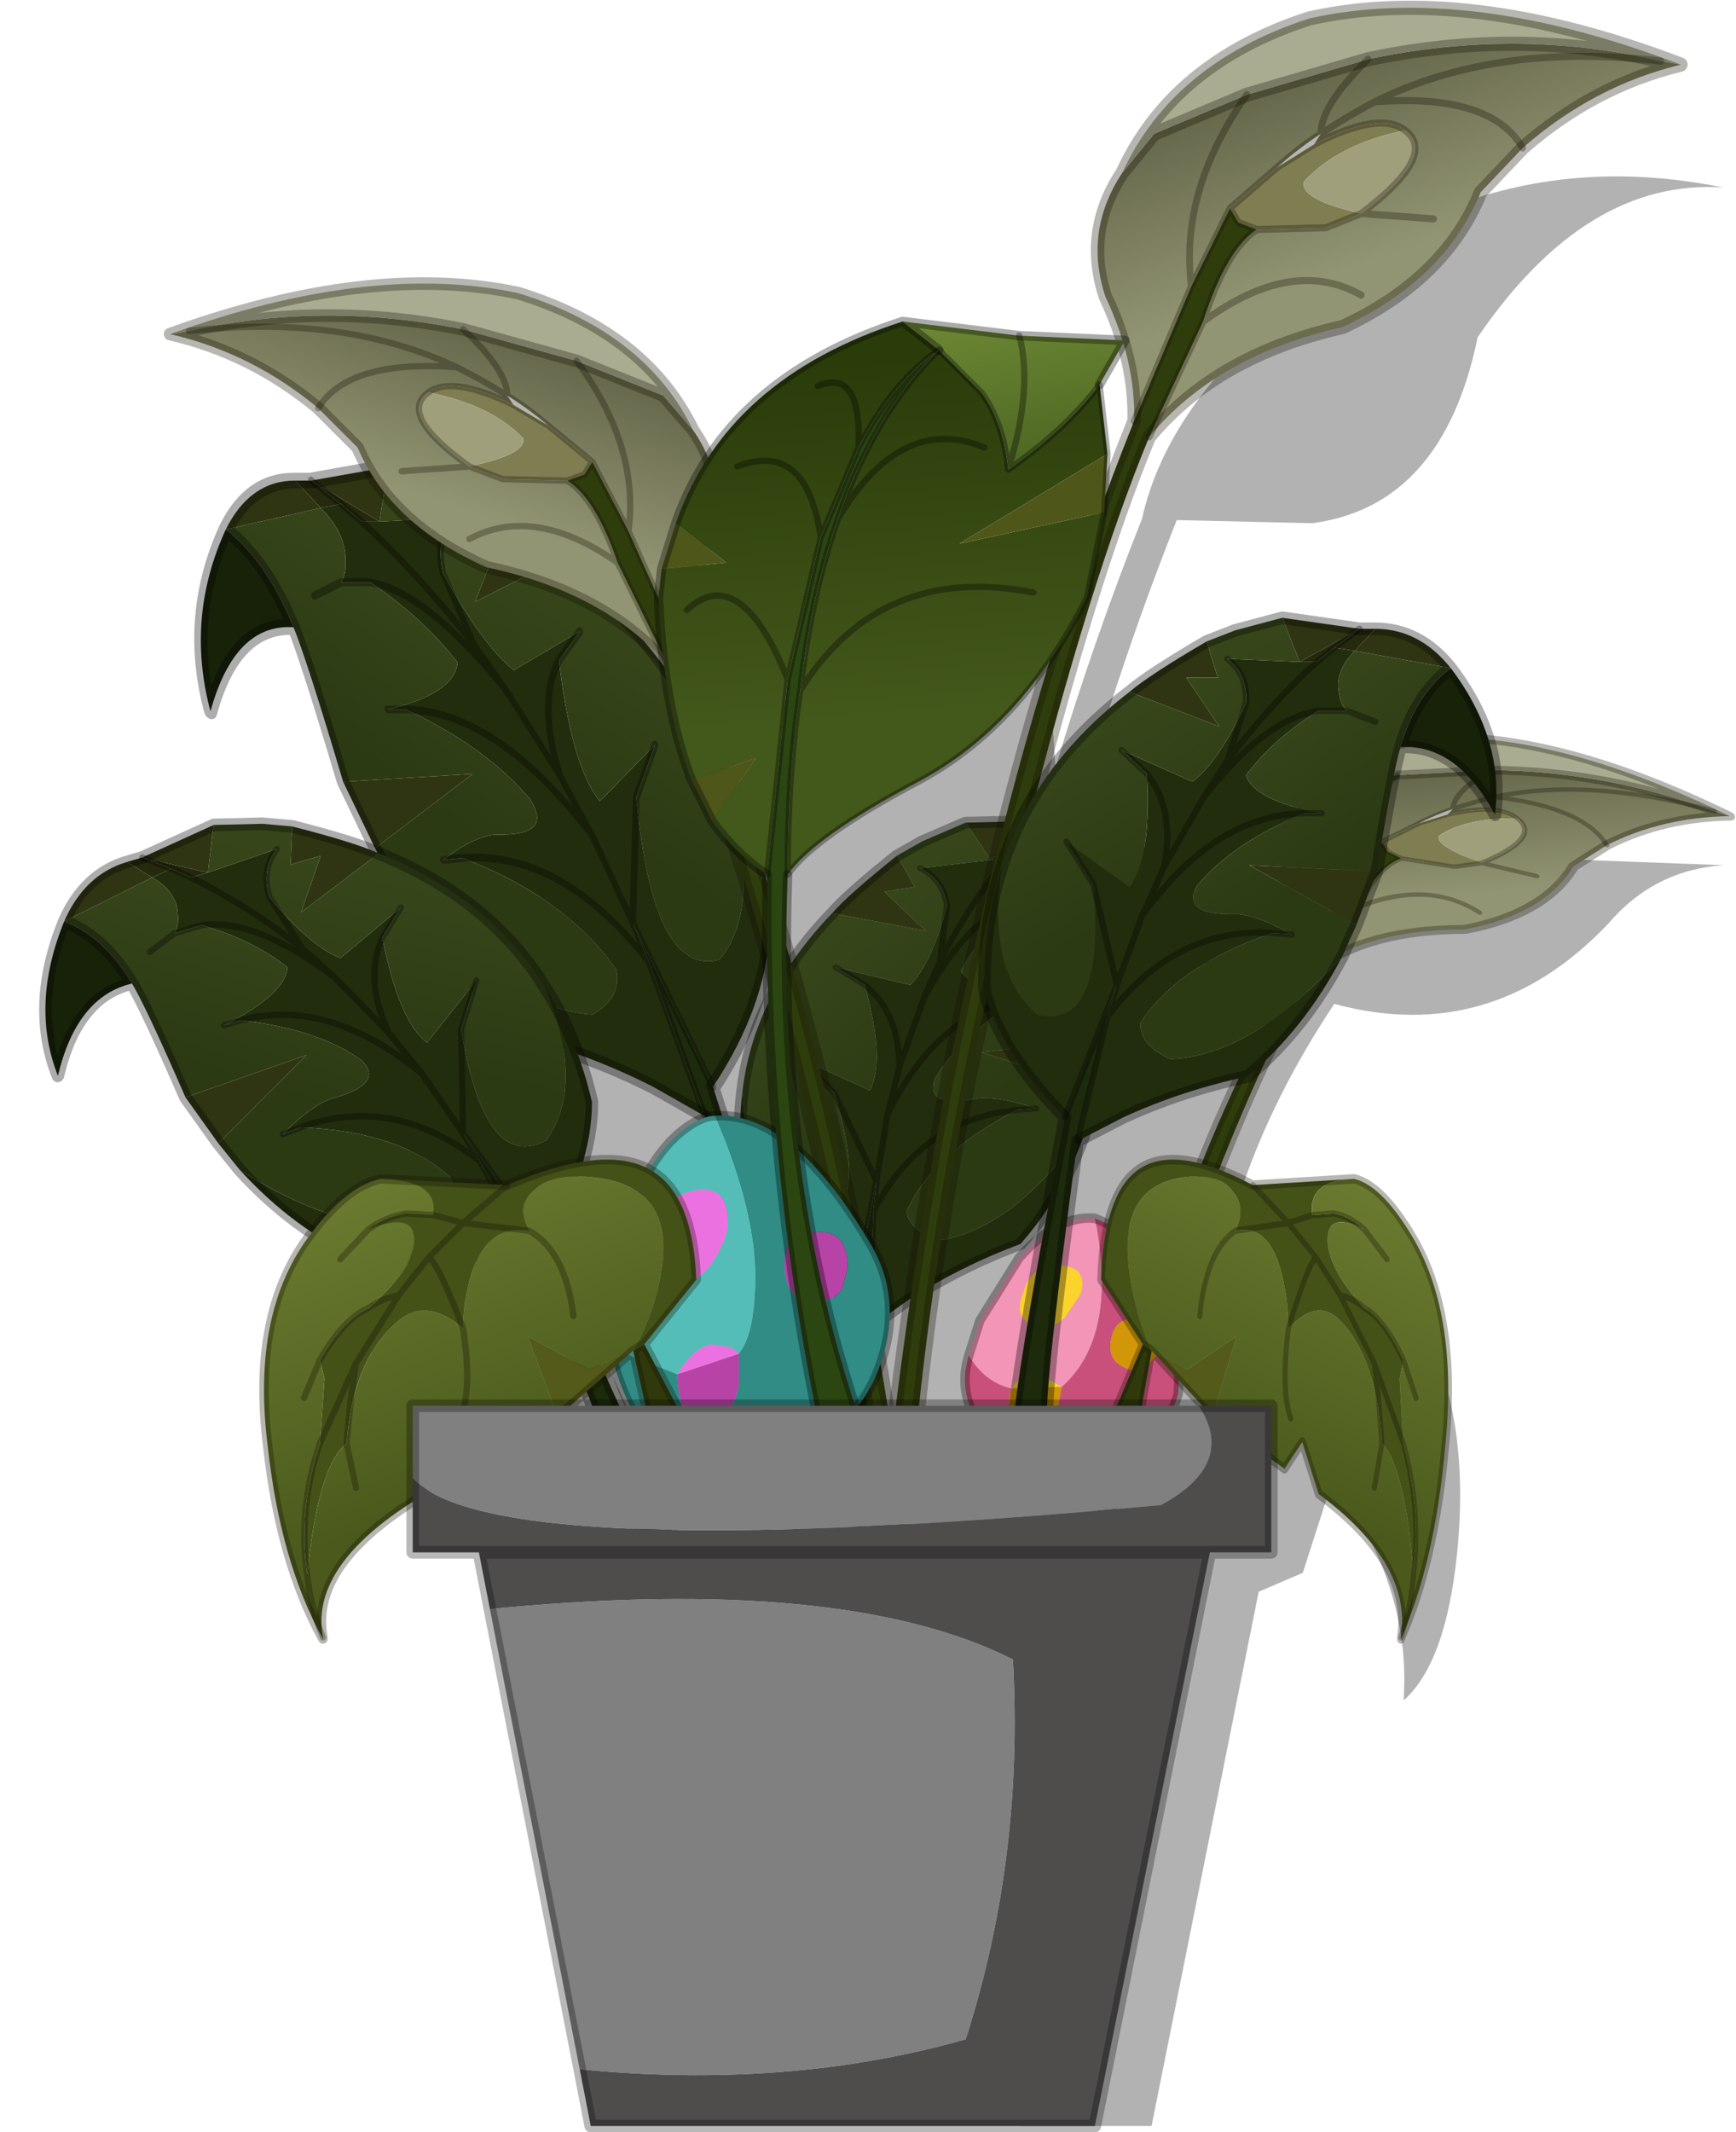 <?xml version="1.0" encoding="UTF-8" standalone="no"?>
<svg xmlns:xlink="http://www.w3.org/1999/xlink" height="67.65px" width="55.1px" xmlns="http://www.w3.org/2000/svg">
  <g transform="matrix(1.0, 0.0, 0.0, 1.0, 26.6, 67.45)">
    <use height="61.85" transform="matrix(1.0, 0.0, 0.0, 1.0, -14.8, -61.85)" width="42.9" xlink:href="#decoration20-shape0"/>
    <use height="26.2" transform="matrix(-1.025, 0.0, 0.204, 1.241, -4.436, -52.948)" width="16.65" xlink:href="#decoration20-sprite0"/>
    <use height="26.2" transform="matrix(-0.961, 0.283, 0.247, 0.968, -10.607, -44.25)" width="16.65" xlink:href="#decoration20-sprite0"/>
    <use height="41.95" transform="matrix(-0.816, -0.146, -0.029, 0.684, 28.519, -42.758)" width="24.0" xlink:href="#decoration20-sprite1"/>
    <use height="26.2" transform="matrix(0.967, -0.153, 0.193, 0.907, -5.332, -40.101)" width="16.65" xlink:href="#decoration20-sprite0"/>
    <use height="41.95" transform="matrix(-1.068, 0.0, 0.0, 1.125, 26.964, -67.425)" width="24.0" xlink:href="#decoration20-sprite1"/>
    <use height="41.95" transform="matrix(1.0, 0.0, 0.0, 1.0, -21.4, -58.65)" width="24.0" xlink:href="#decoration20-sprite1"/>
    <use height="8.3" transform="matrix(1.0, 0.0, 0.0, 1.0, 3.9, -28.95)" width="7.15" xlink:href="#decoration20-shape3"/>
    <use height="15.5" transform="matrix(-0.803, 0.0, 0.0, 1.0, 19.47, -30.8)" width="14.0" xlink:href="#decoration20-sprite2"/>
    <use height="26.2" transform="matrix(1.0, 0.0, 0.0, 1.0, 4.45, -48.1)" width="16.65" xlink:href="#decoration20-sprite0"/>
    <use height="36.9" transform="matrix(1.0, 0.0, 0.0, 1.0, -7.45, -57.5)" width="16.7" xlink:href="#decoration20-shape5"/>
    <use height="15.5" transform="matrix(1.0, 0.0, 0.0, 1.0, -18.35, -30.8)" width="14.0" xlink:href="#decoration20-sprite2"/>
    <use height="23.25" id="decoration20-Couleur0_48230C" filter="url(#decoration20-filter0)" transform="matrix(1.0, 0.0, 0.0, 1.0, -13.7, -23.05)" width="27.65" xlink:href="#decoration20-sprite3"/>
  </g>
  <defs>
    <g id="decoration20-shape0" transform="matrix(1.0, 0.0, 0.0, 1.0, 14.8, 61.85)">
      <path d="M28.1 -61.5 Q23.75 -61.8 20.3 -56.75 19.2 -51.4 15.05 -50.85 L10.75 -50.95 Q8.35 -44.9 6.8 -38.55 L20.15 -40.3 28.1 -40.0 Q25.9 -39.85 24.45 -38.15 20.75 -34.25 15.75 -35.6 13.85 -32.75 12.85 -29.85 20.55 -27.25 19.65 -18.2 19.3 -14.7 17.95 -13.5 18.2 -17.15 15.7 -20.5 L14.75 -17.55 13.35 -16.95 9.95 0.0 5.8 0.0 8.2 -15.25 -14.8 -24.3 Q-12.95 -44.15 6.6 -47.85 L6.9 -43.1 Q8.1 -47.1 9.65 -51.0 10.45 -54.6 14.4 -57.8 20.5 -63.05 28.1 -61.5" fill="#000000" fill-opacity="0.302" fill-rule="evenodd" stroke="none"/>
    </g>
    <g id="decoration20-sprite0" transform="matrix(1.0, 0.0, 0.0, 1.0, 0.2, 0.2)">
      <use height="26.2" transform="matrix(1.0, 0.0, 0.0, 1.0, -0.2, -0.2)" width="16.65" xlink:href="#decoration20-shape1"/>
    </g>
    <g id="decoration20-shape1" transform="matrix(1.0, 0.0, 0.0, 1.0, 0.2, 0.2)">
      <path d="M11.9 0.4 L12.4 0.4 11.75 1.1 11.1 1.0 11.9 0.4" fill="#262a0d" fill-rule="evenodd" stroke="none"/>
      <path d="M11.1 1.0 L11.75 1.1 Q11.1 1.75 11.25 2.45 11.3 2.8 11.5 3.0 L10.6 3.0 Q9.15 3.9 8.3 5.05 8.55 5.85 10.7 6.25 L10.15 6.25 Q7.85 7.2 6.75 8.55 6.2 9.5 8.0 9.45 8.7 9.5 9.75 10.1 L9.15 10.05 Q6.15 11.05 4.95 12.9 4.9 13.6 5.9 14.05 8.5 13.95 11.35 10.8 10.15 13.1 8.35 14.6 6.25 15.05 4.4 15.9 L2.95 16.65 3.9 12.7 4.2 11.7 2.55 15.9 Q0.5 13.85 0.0 11.9 -0.05 9.8 0.55 7.95 0.05 11.3 1.7 12.65 3.85 13.1 3.45 8.5 L2.6 7.15 4.6 8.6 Q5.3 7.7 5.15 5.0 L4.35 4.25 6.6 5.25 Q7.45 4.6 8.3 2.75 8.35 1.85 7.7 1.35 L10.0 1.45 10.55 1.45 11.1 1.0 M10.55 1.45 Q9.0 2.85 7.7 4.6 L8.3 2.75 7.7 4.6 Q9.0 2.85 10.55 1.45 M10.6 3.0 Q8.9 3.25 6.95 5.75 L7.7 4.6 6.95 5.75 Q8.9 3.25 10.6 3.0 M6.95 5.75 L5.7 7.95 Q6.05 6.1 5.15 5.0 6.05 6.1 5.7 7.95 L6.95 5.75 M5.7 7.95 L5.3 8.85 5.0 9.5 4.2 11.7 3.45 8.5 4.2 11.7 5.0 9.5 5.3 8.85 5.7 7.95 M5.0 9.5 Q7.3 6.3 10.15 6.25 7.3 6.3 5.0 9.5 M9.15 10.05 Q6.05 9.85 3.9 12.7 6.05 9.85 9.15 10.05" fill="#222d0e" fill-rule="evenodd" stroke="none"/>
      <path d="M11.9 0.4 L11.1 1.0 10.55 1.45 10.0 1.45 11.9 0.4" fill="#25290c" fill-rule="evenodd" stroke="none"/>
      <path d="M11.75 1.1 L12.4 0.4 Q13.8 0.4 14.8 1.65 L11.75 1.1 M12.45 8.1 L11.8 9.8 8.4 7.9 12.45 8.1 M4.6 2.4 Q5.25 1.85 7.05 0.8 L7.4 1.95 6.4 1.95 7.45 3.5 4.6 2.4 M9.45 0.05 L11.9 0.4 10.0 1.45 9.45 0.05" fill="#2f3512" fill-rule="evenodd" stroke="none"/>
      <path d="M13.2 4.15 Q12.95 5.0 12.45 8.1 L8.4 7.9 11.8 9.8 11.35 10.8 Q8.5 13.95 5.9 14.05 4.9 13.6 4.95 12.9 6.15 11.05 9.15 10.05 L9.75 10.1 Q8.7 9.5 8.0 9.45 6.2 9.5 6.75 8.55 7.85 7.2 10.15 6.25 L10.7 6.25 Q8.55 5.85 8.3 5.05 9.15 3.9 10.6 3.0 L11.5 3.0 Q11.3 2.8 11.25 2.45 11.1 1.75 11.75 1.1 L14.8 1.65 Q13.7 2.45 13.2 4.15 M12.4 3.35 L11.5 3.0 12.4 3.35" fill="url(#decoration20-gradient0)" fill-rule="evenodd" stroke="none"/>
      <path d="M14.8 1.65 Q16.5 3.9 16.2 6.3 15.0 4.05 13.2 4.15 13.7 2.45 14.8 1.65" fill="#172209" fill-rule="evenodd" stroke="none"/>
      <path d="M0.55 7.95 Q1.55 4.75 4.6 2.4 L7.45 3.5 6.4 1.95 7.4 1.95 7.05 0.8 7.95 0.45 9.45 0.05 10.0 1.45 7.7 1.35 Q8.35 1.85 8.3 2.75 7.45 4.6 6.6 5.25 L4.35 4.25 5.15 5.0 Q5.3 7.7 4.6 8.6 L2.6 7.15 3.45 8.5 Q3.85 13.1 1.7 12.65 0.05 11.3 0.55 7.95" fill="url(#decoration20-gradient1)" fill-rule="evenodd" stroke="none"/>
      <path d="M2.95 16.65 Q1.85 24.85 2.0 25.5 L0.9 25.8 Q0.95 24.7 1.75 20.2 L2.55 15.9 4.2 11.7 3.9 12.7 2.95 16.65" fill="#1d2a0c" fill-rule="evenodd" stroke="none"/>
      <path d="M11.9 0.4 L11.1 1.0 M10.55 1.45 L11.1 1.0 M11.5 3.0 L10.6 3.0 M10.7 6.25 L10.15 6.25 Q7.3 6.3 5.0 9.5 L5.3 8.85 5.7 7.95 6.95 5.75 Q8.9 3.25 10.6 3.0 M9.75 10.1 L9.15 10.05 M11.5 3.0 L12.4 3.35 M7.7 1.35 Q8.35 1.85 8.3 2.75 L7.7 4.6 Q9.0 2.85 10.55 1.45 M7.7 4.6 L6.95 5.75 M4.35 4.25 L5.15 5.0 Q6.05 6.1 5.7 7.95 M3.45 8.5 L2.6 7.15 M3.45 8.5 L4.2 11.7 5.0 9.5 M2.95 16.65 L3.9 12.7 4.2 11.7 2.55 15.9 M3.9 12.7 Q6.05 9.85 9.15 10.05" fill="none" stroke="#000000" stroke-linecap="round" stroke-linejoin="round" stroke-opacity="0.322" stroke-width="0.2"/>
      <path d="M12.4 0.4 L11.9 0.4 M12.4 0.4 Q13.8 0.4 14.8 1.65 16.5 3.9 16.2 6.3 15.0 4.05 13.2 4.15 12.95 5.0 12.45 8.1 L11.8 9.8 11.35 10.8 Q10.15 13.1 8.35 14.6 6.25 15.05 4.4 15.9 L2.95 16.65 Q1.85 24.85 2.0 25.5 L0.9 25.8 Q0.95 24.7 1.75 20.2 L2.55 15.9 Q0.5 13.85 0.0 11.9 -0.05 9.8 0.55 7.95 1.55 4.75 4.6 2.4 5.25 1.85 7.05 0.8 L7.95 0.45 9.45 0.05 11.9 0.4 M13.2 4.15 Q13.7 2.45 14.8 1.65" fill="none" stroke="#000000" stroke-linecap="round" stroke-linejoin="round" stroke-opacity="0.322" stroke-width="0.4"/>
    </g>
    <linearGradient gradientTransform="matrix(0.003, 0.005, -0.006, 0.004, 7.9, 4.25)" gradientUnits="userSpaceOnUse" id="decoration20-gradient0" spreadMethod="pad" x1="-819.2" x2="819.2">
      <stop offset="0.012" stop-color="#3e4e1e"/>
      <stop offset="1.0" stop-color="#2c3a14"/>
    </linearGradient>
    <linearGradient gradientTransform="matrix(0.003, 0.005, -0.007, 0.004, 4.3, 4.1)" gradientUnits="userSpaceOnUse" id="decoration20-gradient1" spreadMethod="pad" x1="-819.2" x2="819.2">
      <stop offset="0.004" stop-color="#3e4e1e"/>
      <stop offset="1.0" stop-color="#2c3a14"/>
    </linearGradient>
    <g id="decoration20-sprite1" transform="matrix(1.0, 0.0, 0.0, 1.0, 0.2, 0.2)">
      <use height="41.95" transform="matrix(1.0, 0.0, 0.0, 1.0, -0.2, -0.2)" width="24.0" xlink:href="#decoration20-shape2"/>
    </g>
    <g id="decoration20-shape2" transform="matrix(1.0, 0.0, 0.0, 1.0, 0.2, 0.2)">
      <path d="M12.9 2.45 L15.65 3.55 16.6 4.65 Q17.75 6.3 17.1 8.15 16.2 9.95 16.25 11.65 L14.55 7.85 Q14.9 5.15 12.9 2.45 14.9 5.15 14.55 7.85 L13.4 5.65 12.0 4.5 Q11.35 3.95 10.7 3.55 L10.9 3.85 Q8.95 2.9 8.2 3.45 7.2 4.15 9.5 5.8 L10.55 6.2 12.6 6.25 Q13.5 6.8 14.2 8.85 L15.8 12.1 Q13.8 9.8 10.05 9.0 7.0 7.65 5.95 5.2 L4.7 3.95 Q2.6 2.2 0.0 1.6 L0.6 1.5 Q4.85 0.55 9.3 1.45 L12.9 2.45 M7.35 5.95 L9.5 5.8 7.35 5.95 M0.6 1.5 Q5.5 0.95 9.1 2.65 5.65 2.4 4.7 3.95 5.65 2.4 9.1 2.65 5.5 0.95 0.6 1.5 M9.3 1.45 Q10.7 2.75 10.7 3.55 9.9 3.05 9.1 2.65 9.9 3.05 10.7 3.55 10.7 2.75 9.3 1.45 M9.5 8.1 Q11.55 7.0 14.2 8.85 11.55 7.0 9.5 8.1" fill="url(#decoration20-gradient2)" fill-rule="evenodd" stroke="none"/>
      <path d="M16.6 4.65 L15.65 3.55 12.9 2.45 9.3 1.45 Q4.85 0.55 0.6 1.5 L0.0 1.6 Q6.35 -0.7 11.05 0.3 15.1 1.55 16.6 4.65" fill="#a9ac91" fill-rule="evenodd" stroke="none"/>
      <path d="M13.4 5.65 L13.15 6.05 12.6 6.25 10.55 6.2 9.5 5.8 Q11.35 5.4 11.2 4.9 10.2 3.85 8.2 3.45 8.95 2.9 10.9 3.85 L12.0 4.5 13.4 5.65" fill="#7f7d52" fill-rule="evenodd" stroke="none"/>
      <path d="M14.55 7.85 L16.25 11.65 Q21.5 24.05 23.6 41.55 L22.85 41.55 Q22.15 33.25 19.5 23.4 17.55 16.1 15.8 12.1 L14.2 8.85 Q13.5 6.8 12.6 6.25 L13.15 6.05 13.4 5.65 14.55 7.85" fill="#2f3d0d" fill-rule="evenodd" stroke="none"/>
      <path d="M9.5 5.8 Q7.2 4.15 8.2 3.45 10.2 3.85 11.2 4.9 11.35 5.4 9.5 5.8" fill="#a09f7b" fill-rule="evenodd" stroke="none"/>
      <path d="M16.6 4.65 L15.65 3.55 12.9 2.45 M16.25 11.65 Q16.2 9.95 17.1 8.15 17.75 6.3 16.6 4.65 15.1 1.55 11.05 0.3 6.35 -0.7 0.0 1.6 L0.6 1.5 Q4.85 0.55 9.3 1.45 L12.9 2.45 M15.8 12.1 Q17.55 16.1 19.5 23.4 22.15 33.25 22.85 41.55 L23.6 41.55 Q21.5 24.05 16.25 11.65 M0.0 1.6 Q2.6 2.2 4.7 3.95 M15.8 12.1 Q13.8 9.8 10.05 9.0 7.0 7.65 5.95 5.2 L4.7 3.95" fill="none" stroke="#111002" stroke-linecap="round" stroke-linejoin="round" stroke-opacity="0.302" stroke-width="0.4"/>
      <path d="M12.9 2.45 Q14.9 5.15 14.55 7.85 L16.25 11.65 M13.4 5.65 L13.15 6.05 12.6 6.25 Q13.5 6.8 14.2 8.85 L15.8 12.1 M12.0 4.5 L13.4 5.65 14.55 7.85 M12.0 4.5 Q11.35 3.95 10.7 3.55 L10.9 3.85 12.0 4.5 M12.6 6.25 L10.55 6.2 9.5 5.8 7.35 5.95 M8.2 3.45 Q7.2 4.15 9.5 5.8 M8.2 3.45 Q8.95 2.9 10.9 3.85 M4.7 3.95 Q5.65 2.4 9.1 2.65 5.5 0.95 0.6 1.5 M14.2 8.85 Q11.55 7.0 9.5 8.1 M9.1 2.65 Q9.9 3.05 10.7 3.55 10.7 2.75 9.3 1.45" fill="none" stroke="#111002" stroke-linecap="round" stroke-linejoin="round" stroke-opacity="0.302" stroke-width="0.2"/>
    </g>
    <linearGradient gradientTransform="matrix(-0.001, 0.004, -0.006, -0.002, 11.1, 4.25)" gradientUnits="userSpaceOnUse" id="decoration20-gradient2" spreadMethod="pad" x1="-819.2" x2="819.2">
      <stop offset="0.012" stop-color="#5d5f43"/>
      <stop offset="1.0" stop-color="#929573"/>
    </linearGradient>
    <g id="decoration20-shape3" transform="matrix(1.0, 0.0, 0.0, 1.0, -3.9, 28.95)">
      <path d="M8.15 -28.8 L9.5 -28.2 Q10.55 -27.25 10.85 -24.85 L10.8 -23.25 Q10.6 -22.5 10.05 -21.95 8.85 -20.8 7.3 -20.8 6.9 -20.85 5.95 -21.25 L4.65 -22.05 Q3.75 -23.15 4.15 -24.45 4.65 -23.6 5.5 -23.4 5.4 -23.05 5.45 -22.7 5.45 -22.1 5.85 -22.1 6.6 -22.05 6.95 -22.65 L7.1 -23.45 Q8.9 -25.05 8.15 -28.8 M8.3 -22.0 Q8.0 -22.1 7.9 -21.8 7.8 -21.45 8.15 -21.35 L8.6 -21.6 Q8.65 -21.9 8.3 -22.0 M9.65 -25.55 Q8.9 -25.75 8.7 -25.1 8.45 -24.25 9.25 -24.0 9.55 -23.9 9.85 -24.15 L10.15 -24.5 Q10.4 -25.35 9.65 -25.55 M9.1 -26.6 Q9.5 -26.5 9.6 -26.9 9.65 -27.2 9.35 -27.3 9.0 -27.4 8.95 -27.1 8.8 -26.7 9.1 -26.6" fill="#c9507b" fill-rule="evenodd" stroke="none"/>
      <path d="M4.15 -24.45 L4.5 -25.55 5.75 -27.55 Q6.95 -28.9 8.15 -28.8 8.9 -25.05 7.1 -23.45 L6.5 -23.8 Q5.85 -23.95 5.5 -23.4 4.65 -23.6 4.15 -24.45 M6.3 -25.35 Q6.75 -25.25 7.2 -25.65 L7.7 -26.4 Q7.95 -27.25 7.05 -27.3 6.1 -27.3 5.9 -26.5 5.5 -25.6 6.3 -25.35" fill="#f295b7" fill-rule="evenodd" stroke="none"/>
      <path d="M6.3 -25.35 Q5.5 -25.6 5.9 -26.5 6.1 -27.3 7.05 -27.3 7.95 -27.25 7.7 -26.4 L7.2 -25.65 Q6.75 -25.25 6.3 -25.35 M7.1 -23.45 L5.5 -23.4 Q5.85 -23.95 6.5 -23.8 L7.1 -23.45" fill="#fad32d" fill-rule="evenodd" stroke="none"/>
      <path d="M7.1 -23.45 L6.95 -22.65 Q6.6 -22.05 5.85 -22.1 5.45 -22.1 5.45 -22.7 5.4 -23.05 5.5 -23.4 L7.1 -23.45 M9.1 -26.6 Q8.8 -26.7 8.95 -27.1 9.0 -27.4 9.35 -27.3 9.65 -27.2 9.6 -26.9 9.5 -26.5 9.1 -26.6 M9.65 -25.55 Q10.4 -25.35 10.15 -24.5 L9.85 -24.15 Q9.55 -23.9 9.25 -24.0 8.45 -24.25 8.7 -25.1 8.9 -25.75 9.65 -25.55 M8.3 -22.0 Q8.65 -21.9 8.6 -21.6 L8.15 -21.35 Q7.8 -21.45 7.9 -21.8 8.0 -22.1 8.3 -22.0" fill="#d19708" fill-rule="evenodd" stroke="none"/>
      <path d="M8.15 -28.8 L9.5 -28.2 Q10.55 -27.25 10.85 -24.85 L10.8 -23.25 Q10.6 -22.5 10.05 -21.95 8.85 -20.8 7.3 -20.8 6.9 -20.85 5.95 -21.25 L4.65 -22.05 Q3.75 -23.15 4.15 -24.45 L4.5 -25.55 5.75 -27.55 Q6.95 -28.9 8.15 -28.8 Z" fill="none" stroke="#000000" stroke-linecap="round" stroke-linejoin="round" stroke-opacity="0.302" stroke-width="0.3"/>
    </g>
    <g id="decoration20-sprite2" transform="matrix(1.0, 0.0, 0.0, 1.0, 0.15, 0.15)">
      <use height="15.5" transform="matrix(1.0, 0.0, 0.0, 1.0, -0.15, -0.15)" width="14.0" xlink:href="#decoration20-shape4"/>
    </g>
    <g id="decoration20-shape4" transform="matrix(1.0, 0.0, 0.0, 1.0, 0.15, 0.15)">
      <path d="M7.7 0.8 Q10.85 -0.55 12.3 0.35 13.6 1.15 13.7 3.8 L12.05 5.85 11.7 6.05 Q12.4 4.8 12.6 3.45 13.0 0.8 10.4 0.55 9.05 0.4 8.5 1.0 7.95 1.5 8.4 2.25 L6.3 2.0 7.7 0.8 6.3 2.0 8.4 2.25 Q7.05 2.0 6.55 3.65 6.3 4.5 6.3 5.35 5.5 3.25 5.2 3.1 L4.25 4.3 Q3.7 4.4 3.3 4.7 3.7 4.4 4.25 4.3 L5.2 3.1 6.3 2.0 5.35 1.75 6.3 2.0 5.2 3.1 Q5.5 3.25 6.3 5.35 5.15 4.35 4.25 5.1 2.8 6.3 2.6 9.0 L2.75 7.45 2.9 6.45 2.75 7.45 2.6 9.0 Q1.7 9.7 1.35 13.15 1.05 11.1 1.75 9.0 L1.9 6.95 1.75 6.35 Q2.5 5.05 3.3 4.7 4.65 3.55 4.75 2.6 4.8 1.6 3.3 2.2 3.85 1.8 4.5 1.7 L5.35 1.75 Q5.55 0.65 3.7 0.6 L7.7 0.8 M4.25 4.3 L2.9 6.45 1.75 9.0 2.9 6.45 4.25 4.3" fill="#445218" fill-rule="evenodd" stroke="none"/>
      <path d="M8.4 2.25 Q7.95 1.5 8.5 1.0 9.05 0.4 10.4 0.55 13.0 0.8 12.6 3.45 12.4 4.8 11.7 6.05 L10.3 6.65 8.35 5.6 9.3 8.15 6.45 9.8 5.75 8.95 5.1 10.6 Q1.4 12.8 1.85 15.15 L1.85 15.2 Q0.5 12.75 0.1 9.1 -0.45 4.8 1.5 2.3 2.65 0.8 3.7 0.6 5.55 0.65 5.35 1.75 L4.5 1.7 Q3.85 1.8 3.3 2.2 4.8 1.6 4.75 2.6 4.65 3.55 3.3 4.7 2.5 5.05 1.75 6.35 L1.9 6.95 1.75 9.0 Q1.05 11.1 1.35 13.15 1.45 14.15 1.85 15.15 1.45 14.15 1.35 13.15 1.7 9.7 2.6 9.0 2.8 6.3 4.25 5.1 5.15 4.35 6.3 5.35 6.3 4.5 6.55 3.65 7.05 2.0 8.4 2.25 9.55 2.9 9.8 4.95 9.55 2.9 8.4 2.25 M2.4 3.15 L3.3 2.2 2.4 3.15 M2.9 10.4 L2.6 9.0 2.9 10.4 M1.25 7.55 L1.75 6.35 1.25 7.55 M6.2 8.2 Q6.6 7.35 6.3 5.35 6.6 7.35 6.2 8.2" fill="url(#decoration20-gradient3)" fill-rule="evenodd" stroke="none"/>
      <path d="M11.7 6.05 L12.05 5.85 13.1 7.85 12.1 7.85 11.7 6.05" fill="#2f390b" fill-rule="evenodd" stroke="none"/>
      <path d="M11.7 6.05 L9.3 8.15 8.35 5.6 10.3 6.65 11.7 6.05" fill="#535a1a" fill-rule="evenodd" stroke="none"/>
      <path d="M12.05 5.85 L13.7 3.8 Q13.6 1.15 12.3 0.35 10.85 -0.55 7.7 0.8 M11.7 6.05 L12.05 5.85 13.1 7.85 M12.1 7.85 L11.7 6.05 9.3 8.15 6.45 9.8 5.75 8.95 5.1 10.6 Q1.4 12.8 1.85 15.15 L1.85 15.2 Q0.5 12.75 0.1 9.1 -0.45 4.8 1.5 2.3 2.65 0.8 3.7 0.6 L7.7 0.8" fill="none" stroke="#111002" stroke-linecap="round" stroke-linejoin="round" stroke-opacity="0.302" stroke-width="0.3"/>
      <path d="M7.7 0.8 L6.3 2.0 8.4 2.25 Q9.55 2.9 9.8 4.95 M3.3 4.7 Q3.7 4.4 4.25 4.3 L5.2 3.1 6.3 2.0 5.35 1.75 4.5 1.7 Q3.85 1.8 3.3 2.2 L2.4 3.15 M3.3 4.7 Q2.5 5.05 1.75 6.35 L1.25 7.55 M1.75 9.0 L2.9 6.45 4.25 4.3 M6.3 5.35 Q5.5 3.25 5.2 3.1 M2.9 6.45 L2.75 7.45 2.6 9.0 2.9 10.4 M6.3 5.35 Q6.6 7.35 6.2 8.2 M1.35 13.15 Q1.45 14.15 1.85 15.15 M1.75 9.0 Q1.05 11.1 1.35 13.15" fill="none" stroke="#111002" stroke-linecap="round" stroke-linejoin="round" stroke-opacity="0.302" stroke-width="0.2"/>
    </g>
    <linearGradient gradientTransform="matrix(-0.003, -0.009, 0.008, -0.003, 5.65, 2.95)" gradientUnits="userSpaceOnUse" id="decoration20-gradient3" spreadMethod="pad" x1="-819.2" x2="819.2">
      <stop offset="0.02" stop-color="#4b5a1c"/>
      <stop offset="1.0" stop-color="#798a39"/>
    </linearGradient>
    <g id="decoration20-shape5" transform="matrix(1.0, 0.0, 0.0, 1.0, 7.45, 57.5)">
      <path d="M-3.9 -32.05 Q-1.45 -32.2 1.05 -27.95 2.15 -26.05 1.2 -23.8 0.25 -21.6 -2.55 -21.3 -4.7 -21.1 -5.65 -21.7 -6.7 -22.4 -7.25 -24.7 L-5.1 -23.85 Q-5.05 -22.2 -4.2 -22.35 -3.35 -22.45 -3.15 -23.5 L-3.15 -24.5 Q-2.75 -25.0 -2.65 -26.2 -2.4 -28.6 -3.9 -32.05 M0.15 -26.6 L0.3 -27.25 Q0.3 -28.45 -0.7 -28.35 -1.7 -28.35 -1.7 -27.35 -1.7 -26.15 -0.65 -26.15 -0.15 -26.15 0.15 -26.6" fill="#308c85" fill-rule="evenodd" stroke="none"/>
      <path d="M-3.15 -24.5 L-3.15 -23.5 Q-3.35 -22.45 -4.2 -22.35 -5.05 -22.2 -5.1 -23.85 L-3.15 -24.5 M0.15 -26.6 Q-0.15 -26.15 -0.65 -26.15 -1.7 -26.15 -1.7 -27.35 -1.7 -28.35 -0.7 -28.35 0.3 -28.45 0.3 -27.25 L0.15 -26.6" fill="#b843a7" fill-rule="evenodd" stroke="none"/>
      <path d="M-7.25 -24.7 Q-7.45 -27.3 -6.45 -29.45 -5.75 -31.0 -4.85 -31.65 -4.3 -32.05 -3.9 -32.05 -2.4 -28.6 -2.65 -26.2 -2.75 -25.0 -3.15 -24.5 L-3.4 -24.7 -4.0 -24.8 Q-4.6 -24.7 -5.1 -23.85 L-7.25 -24.7 M-3.9 -27.55 Q-3.5 -28.2 -3.5 -28.7 -3.5 -29.95 -4.7 -29.65 -5.85 -29.3 -5.85 -28.1 -6.0 -26.8 -4.85 -26.8 -4.35 -26.8 -3.9 -27.55" fill="#55bdb8" fill-rule="evenodd" stroke="none"/>
      <path d="M-3.9 -27.55 Q-4.35 -26.8 -4.85 -26.8 -6.0 -26.8 -5.85 -28.1 -5.85 -29.3 -4.7 -29.65 -3.5 -29.95 -3.5 -28.7 -3.5 -28.2 -3.9 -27.55 M-3.15 -24.5 L-5.1 -23.85 Q-4.6 -24.7 -4.0 -24.8 L-3.4 -24.7 -3.15 -24.5" fill="#ec71e0" fill-rule="evenodd" stroke="none"/>
      <path d="M-3.9 -32.05 Q-1.45 -32.2 1.05 -27.95 2.15 -26.05 1.2 -23.8 0.25 -21.6 -2.55 -21.3 -4.7 -21.1 -5.65 -21.7 -6.7 -22.4 -7.25 -24.7 -7.45 -27.3 -6.45 -29.45 -5.75 -31.0 -4.85 -31.65 -4.3 -32.05 -3.9 -32.05 Z" fill="none" stroke="#000000" stroke-linecap="round" stroke-linejoin="round" stroke-opacity="0.302" stroke-width="0.3"/>
      <path d="M2.05 -57.25 L5.75 -56.8 9.1 -56.65 8.3 -55.25 Q7.25 -53.85 5.4 -52.55 5.25 -54.05 4.55 -55.0 L3.2 -56.35 2.05 -57.25 M5.75 -56.8 Q6.2 -55.15 5.4 -52.55 6.2 -55.15 5.75 -56.8" fill="url(#decoration20-gradient4)" fill-rule="evenodd" stroke="none"/>
      <path d="M8.3 -55.25 L8.55 -53.05 3.85 -50.2 8.45 -51.2 7.9 -48.5 Q5.85 -44.4 2.55 -42.65 -0.75 -40.9 -1.6 -39.7 -1.6 -42.9 -1.2 -45.55 -0.85 -48.6 0.0 -51.0 1.15 -54.35 3.2 -56.35 1.75 -55.35 0.65 -53.25 L-0.55 -50.4 -1.6 -45.9 -2.25 -39.7 Q-3.2 -40.3 -4.0 -41.4 L-2.6 -43.4 -4.65 -42.7 Q-5.55 -45.0 -5.7 -48.5 L-5.6 -49.4 -3.55 -49.6 -5.15 -50.85 Q-3.55 -55.45 2.05 -57.25 L3.2 -56.35 4.55 -55.0 Q5.25 -54.05 5.4 -52.55 7.25 -53.85 8.3 -55.25 M4.65 -53.25 Q2.0 -54.35 0.0 -51.0 2.0 -54.35 4.65 -53.25 M6.2 -48.65 Q1.35 -49.6 -1.2 -45.55 1.35 -49.6 6.2 -48.65 M-4.8 -48.1 Q-3.1 -49.65 -1.6 -45.9 -3.1 -49.65 -4.8 -48.1 M-3.2 -52.65 Q-1.0 -53.5 -0.55 -50.4 -1.0 -53.5 -3.2 -52.65 M-0.65 -55.2 Q0.75 -55.8 0.65 -53.25 0.75 -55.8 -0.65 -55.2" fill="url(#decoration20-gradient5)" fill-rule="evenodd" stroke="none"/>
      <path d="M8.55 -53.05 L8.45 -51.2 3.85 -50.2 8.55 -53.05 M-4.0 -41.4 L-4.65 -42.7 -2.6 -43.4 -4.0 -41.4 M-5.6 -49.4 L-5.15 -50.85 -3.55 -49.6 -5.6 -49.4" fill="#4f5619" fill-rule="evenodd" stroke="none"/>
      <path d="M-1.6 -39.7 Q-2.0 -29.1 1.3 -20.75 L-0.35 -21.05 Q-2.4 -30.2 -2.25 -39.7 L-1.6 -45.9 -0.55 -50.4 0.65 -53.25 Q1.75 -55.35 3.2 -56.35 1.15 -54.35 0.0 -51.0 -0.85 -48.6 -1.2 -45.55 -1.6 -42.9 -1.6 -39.7" fill="#2c4612" fill-rule="evenodd" stroke="none"/>
      <path d="M2.05 -57.25 L5.75 -56.8 9.1 -56.65 8.3 -55.25 M-1.6 -39.7 Q-2.0 -29.1 1.3 -20.75 L-0.35 -21.05 Q-2.4 -30.2 -2.25 -39.7 -3.2 -40.3 -4.0 -41.4 L-4.65 -42.7 Q-5.55 -45.0 -5.7 -48.5 L-5.6 -49.4 -5.15 -50.85 Q-3.55 -55.45 2.05 -57.25 L3.2 -56.35" fill="none" stroke="#000000" stroke-linecap="round" stroke-linejoin="round" stroke-opacity="0.329" stroke-width="0.3"/>
      <path d="M8.3 -55.25 L8.55 -53.05 8.45 -51.2 7.9 -48.5 Q5.85 -44.4 2.55 -42.65 -0.75 -40.9 -1.6 -39.7 -1.6 -42.9 -1.2 -45.55 1.35 -49.6 6.2 -48.65 M3.2 -56.35 L4.55 -55.0 Q5.25 -54.05 5.4 -52.55 6.2 -55.15 5.75 -56.8 M0.0 -51.0 Q2.0 -54.35 4.65 -53.25 M8.3 -55.25 Q7.25 -53.85 5.4 -52.55 M0.65 -53.25 Q1.75 -55.35 3.2 -56.35 1.15 -54.35 0.0 -51.0 -0.85 -48.6 -1.2 -45.55 M-0.55 -50.4 Q-1.0 -53.5 -3.2 -52.65 M-1.6 -45.9 Q-3.1 -49.65 -4.8 -48.1 M-2.25 -39.7 L-1.6 -45.9 -0.55 -50.4 0.65 -53.25 Q0.75 -55.8 -0.65 -55.2" fill="none" stroke="#000000" stroke-linecap="round" stroke-linejoin="round" stroke-opacity="0.329" stroke-width="0.2"/>
    </g>
    <linearGradient gradientTransform="matrix(8.0E-4, 0.003, -0.003, 5.0E-4, 4.3, -54.9)" gradientUnits="userSpaceOnUse" id="decoration20-gradient4" spreadMethod="pad" x1="-819.2" x2="819.2">
      <stop offset="0.012" stop-color="#6c8734"/>
      <stop offset="1.0" stop-color="#4d6623"/>
    </linearGradient>
    <linearGradient gradientTransform="matrix(-0.001, -0.007, 0.013, -0.001, -1.5, -50.05)" gradientUnits="userSpaceOnUse" id="decoration20-gradient5" spreadMethod="pad" x1="-819.2" x2="819.2">
      <stop offset="0.02" stop-color="#43581b"/>
      <stop offset="1.0" stop-color="#2a3c0a"/>
    </linearGradient>
    <g id="decoration20-sprite3" transform="matrix(1.0, 0.0, 0.0, 1.0, 0.2, 0.2)">
      <use height="23.25" transform="matrix(1.0, 0.0, 0.0, 1.0, -0.2, -0.2)" width="27.65" xlink:href="#decoration20-shape6"/>
    </g>
    <g id="decoration20-shape6" transform="matrix(1.0, 0.0, 0.0, 1.0, 0.2, 0.2)">
      <path d="M24.95 0.0 Q26.15 1.85 23.75 3.15 2.6 5.1 0.0 2.3 L0.0 0.0 24.95 0.0 M5.3 21.05 L2.45 6.45 Q13.7 5.35 19.05 8.05 19.4 14.35 17.55 20.1 11.9 21.7 5.3 21.05" fill="#808080" fill-rule="evenodd" stroke="none"/>
      <path d="M0.0 2.3 Q2.6 5.1 23.75 3.15 26.15 1.85 24.95 0.0 L27.25 0.0 27.25 4.65 25.3 4.65 21.65 22.85 5.65 22.85 5.3 21.05 Q11.9 21.7 17.55 20.1 19.4 14.35 19.05 8.05 13.7 5.35 2.45 6.45 L2.1 4.65 0.0 4.65 0.0 2.3 M25.3 4.65 L2.1 4.65 25.3 4.65" fill="#4f4c4c" fill-rule="evenodd" stroke="none"/>
      <path d="M24.95 0.0 L0.0 0.0 0.0 2.3 0.0 4.65 2.1 4.65 25.3 4.65 27.25 4.65 27.25 0.0 24.95 0.0 M25.3 4.65 L21.65 22.85 5.65 22.85 5.3 21.05 2.45 6.45 2.1 4.65" fill="none" stroke="#000000" stroke-linecap="round" stroke-linejoin="round" stroke-opacity="0.278" stroke-width="0.4"/>
    </g>
  </defs>
</svg>
